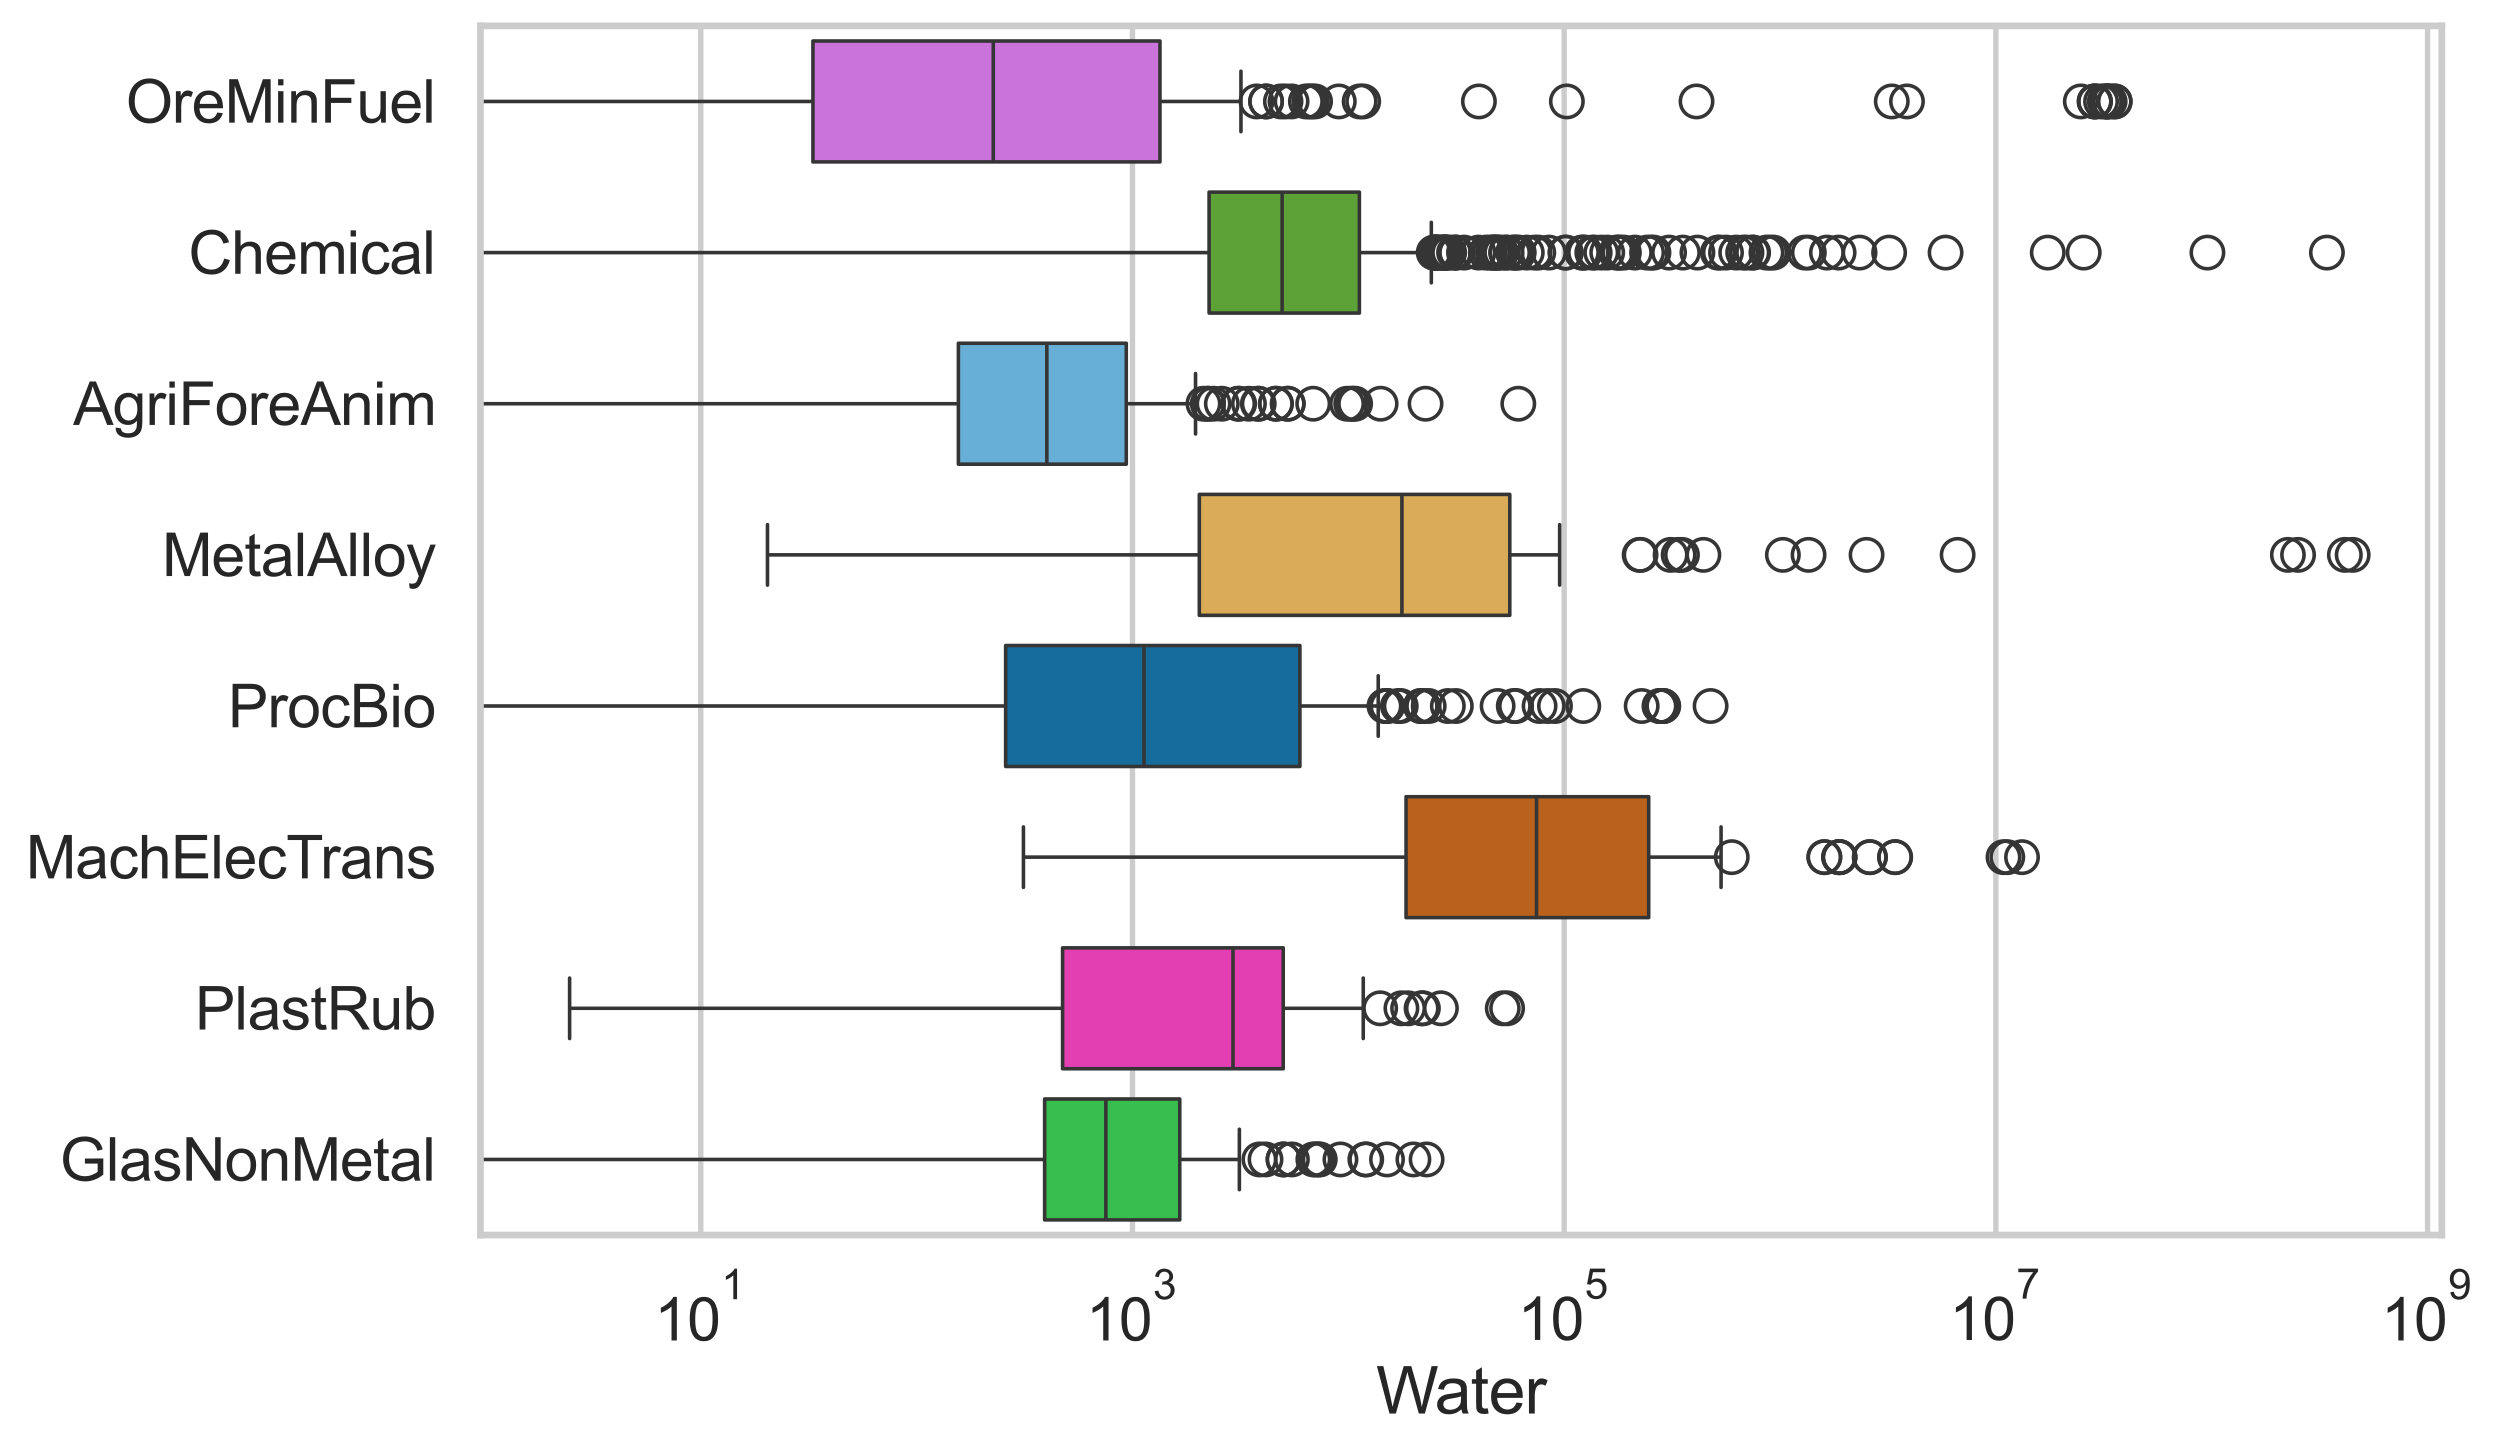 <?xml version="1.0" encoding="utf-8" standalone="no"?>
<!DOCTYPE svg PUBLIC "-//W3C//DTD SVG 1.1//EN"
  "http://www.w3.org/Graphics/SVG/1.1/DTD/svg11.dtd">
<svg xmlns:xlink="http://www.w3.org/1999/xlink" width="695.67pt" height="404.121pt" viewBox="0 0 695.67 404.121" xmlns="http://www.w3.org/2000/svg" version="1.1">
 <defs>
  <style type="text/css">*{stroke-linejoin: round; stroke-linecap: butt}</style>
 </defs>
 <g id="figure_1">
  <g id="patch_1">
   <path d="M 0 404.121 
L 695.67 404.121 
L 695.67 0 
L 0 0 
z
" style="fill: #ffffff"/>
  </g>
  <g id="axes_1">
   <g id="patch_2">
    <path d="M 133.697 343.665 
L 679.479 343.665 
L 679.479 7.2 
L 133.697 7.2 
z
" style="fill: #ffffff"/>
   </g>
   <g id="matplotlib.axis_1">
    <g id="xtick_1">
     <g id="line2d_1">
      <path d="M 195.003 343.665 
L 195.003 7.2 
" clip-path="url(#p79d9df553f)" style="fill: none; stroke: #cccccc; stroke-width: 1.5; stroke-linecap: round"/>
     </g>
     <g id="text_1">
      <!-- $\mathdefault{10^{1}}$ -->
      <g style="fill: #262626" transform="translate(182.051 373.18) scale(0.165 -0.165)">
       <defs>
        <path id="ArialMT-31" d="M 2384 0 
L 1822 0 
L 1822 3584 
Q 1619 3391 1289 3197 
Q 959 3003 697 2906 
L 697 3450 
Q 1169 3672 1522 3987 
Q 1875 4303 2022 4600 
L 2384 4600 
L 2384 0 
z
" transform="scale(0.016)"/>
        <path id="ArialMT-30" d="M 266 2259 
Q 266 3072 433 3567 
Q 600 4063 929 4331 
Q 1259 4600 1759 4600 
Q 2128 4600 2406 4451 
Q 2684 4303 2865 4023 
Q 3047 3744 3150 3342 
Q 3253 2941 3253 2259 
Q 3253 1453 3087 958 
Q 2922 463 2592 192 
Q 2263 -78 1759 -78 
Q 1097 -78 719 397 
Q 266 969 266 2259 
z
M 844 2259 
Q 844 1131 1108 757 
Q 1372 384 1759 384 
Q 2147 384 2411 759 
Q 2675 1134 2675 2259 
Q 2675 3391 2411 3762 
Q 2147 4134 1753 4134 
Q 1366 4134 1134 3806 
Q 844 3388 844 2259 
z
" transform="scale(0.016)"/>
       </defs>
       <use xlink:href="#ArialMT-31" transform="translate(0 0.994)"/>
       <use xlink:href="#ArialMT-30" transform="translate(55.615 0.994)"/>
       <use xlink:href="#ArialMT-31" transform="translate(112.973 70.688) scale(0.7)"/>
      </g>
     </g>
    </g>
    <g id="xtick_2">
     <g id="line2d_2">
      <path d="M 315.132 343.665 
L 315.132 7.2 
" clip-path="url(#p79d9df553f)" style="fill: none; stroke: #cccccc; stroke-width: 1.5; stroke-linecap: round"/>
     </g>
     <g id="text_2">
      <!-- $\mathdefault{10^{3}}$ -->
      <g style="fill: #262626" transform="translate(302.179 373.18) scale(0.165 -0.165)">
       <defs>
        <path id="ArialMT-33" d="M 269 1209 
L 831 1284 
Q 928 806 1161 595 
Q 1394 384 1728 384 
Q 2125 384 2398 659 
Q 2672 934 2672 1341 
Q 2672 1728 2419 1979 
Q 2166 2231 1775 2231 
Q 1616 2231 1378 2169 
L 1441 2663 
Q 1497 2656 1531 2656 
Q 1891 2656 2178 2843 
Q 2466 3031 2466 3422 
Q 2466 3731 2256 3934 
Q 2047 4138 1716 4138 
Q 1388 4138 1169 3931 
Q 950 3725 888 3313 
L 325 3413 
Q 428 3978 793 4289 
Q 1159 4600 1703 4600 
Q 2078 4600 2393 4439 
Q 2709 4278 2876 4000 
Q 3044 3722 3044 3409 
Q 3044 3113 2884 2869 
Q 2725 2625 2413 2481 
Q 2819 2388 3044 2092 
Q 3269 1797 3269 1353 
Q 3269 753 2831 336 
Q 2394 -81 1725 -81 
Q 1122 -81 723 278 
Q 325 638 269 1209 
z
" transform="scale(0.016)"/>
       </defs>
       <use xlink:href="#ArialMT-31" transform="translate(0 0.994)"/>
       <use xlink:href="#ArialMT-30" transform="translate(55.615 0.994)"/>
       <use xlink:href="#ArialMT-33" transform="translate(112.973 70.688) scale(0.7)"/>
      </g>
     </g>
    </g>
    <g id="xtick_3">
     <g id="line2d_3">
      <path d="M 435.26 343.665 
L 435.26 7.2 
" clip-path="url(#p79d9df553f)" style="fill: none; stroke: #cccccc; stroke-width: 1.5; stroke-linecap: round"/>
     </g>
     <g id="text_3">
      <!-- $\mathdefault{10^{5}}$ -->
      <g style="fill: #262626" transform="translate(422.308 373.015) scale(0.165 -0.165)">
       <defs>
        <path id="ArialMT-35" d="M 266 1200 
L 856 1250 
Q 922 819 1161 601 
Q 1400 384 1738 384 
Q 2144 384 2425 690 
Q 2706 997 2706 1503 
Q 2706 1984 2436 2262 
Q 2166 2541 1728 2541 
Q 1456 2541 1237 2417 
Q 1019 2294 894 2097 
L 366 2166 
L 809 4519 
L 3088 4519 
L 3088 3981 
L 1259 3981 
L 1013 2750 
Q 1425 3038 1878 3038 
Q 2478 3038 2890 2622 
Q 3303 2206 3303 1553 
Q 3303 931 2941 478 
Q 2500 -78 1738 -78 
Q 1113 -78 717 272 
Q 322 622 266 1200 
z
" transform="scale(0.016)"/>
       </defs>
       <use xlink:href="#ArialMT-31" transform="translate(0 0.88)"/>
       <use xlink:href="#ArialMT-30" transform="translate(55.615 0.88)"/>
       <use xlink:href="#ArialMT-35" transform="translate(112.973 70.573) scale(0.7)"/>
      </g>
     </g>
    </g>
    <g id="xtick_4">
     <g id="line2d_4">
      <path d="M 555.389 343.665 
L 555.389 7.2 
" clip-path="url(#p79d9df553f)" style="fill: none; stroke: #cccccc; stroke-width: 1.5; stroke-linecap: round"/>
     </g>
     <g id="text_4">
      <!-- $\mathdefault{10^{7}}$ -->
      <g style="fill: #262626" transform="translate(542.436 373.015) scale(0.165 -0.165)">
       <defs>
        <path id="ArialMT-37" d="M 303 3981 
L 303 4522 
L 3269 4522 
L 3269 4084 
Q 2831 3619 2401 2847 
Q 1972 2075 1738 1259 
Q 1569 684 1522 0 
L 944 0 
Q 953 541 1156 1306 
Q 1359 2072 1739 2783 
Q 2119 3494 2547 3981 
L 303 3981 
z
" transform="scale(0.016)"/>
       </defs>
       <use xlink:href="#ArialMT-31" transform="translate(0 0.847)"/>
       <use xlink:href="#ArialMT-30" transform="translate(55.615 0.847)"/>
       <use xlink:href="#ArialMT-37" transform="translate(112.973 70.541) scale(0.7)"/>
      </g>
     </g>
    </g>
    <g id="xtick_5">
     <g id="line2d_5">
      <path d="M 675.517 343.665 
L 675.517 7.2 
" clip-path="url(#p79d9df553f)" style="fill: none; stroke: #cccccc; stroke-width: 1.5; stroke-linecap: round"/>
     </g>
     <g id="text_5">
      <!-- $\mathdefault{10^{9}}$ -->
      <g style="fill: #262626" transform="translate(662.565 373.18) scale(0.165 -0.165)">
       <defs>
        <path id="ArialMT-39" d="M 350 1059 
L 891 1109 
Q 959 728 1153 556 
Q 1347 384 1650 384 
Q 1909 384 2104 503 
Q 2300 622 2425 820 
Q 2550 1019 2634 1356 
Q 2719 1694 2719 2044 
Q 2719 2081 2716 2156 
Q 2547 1888 2255 1720 
Q 1963 1553 1622 1553 
Q 1053 1553 659 1965 
Q 266 2378 266 3053 
Q 266 3750 677 4175 
Q 1088 4600 1706 4600 
Q 2153 4600 2523 4359 
Q 2894 4119 3086 3673 
Q 3278 3228 3278 2384 
Q 3278 1506 3087 986 
Q 2897 466 2520 194 
Q 2144 -78 1638 -78 
Q 1100 -78 759 220 
Q 419 519 350 1059 
z
M 2653 3081 
Q 2653 3566 2395 3850 
Q 2138 4134 1775 4134 
Q 1400 4134 1122 3828 
Q 844 3522 844 3034 
Q 844 2597 1108 2323 
Q 1372 2050 1759 2050 
Q 2150 2050 2401 2323 
Q 2653 2597 2653 3081 
z
" transform="scale(0.016)"/>
       </defs>
       <use xlink:href="#ArialMT-31" transform="translate(0 0.994)"/>
       <use xlink:href="#ArialMT-30" transform="translate(55.615 0.994)"/>
       <use xlink:href="#ArialMT-39" transform="translate(112.973 70.688) scale(0.7)"/>
      </g>
     </g>
    </g>
    <g id="text_6">
     <!-- Water -->
     <g style="fill: #262626" transform="translate(382.923 393.344) scale(0.18 -0.18)">
      <defs>
       <path id="ArialMT-57" d="M 1294 0 
L 78 4581 
L 700 4581 
L 1397 1578 
Q 1509 1106 1591 641 
Q 1766 1375 1797 1488 
L 2669 4581 
L 3400 4581 
L 4056 2263 
Q 4303 1400 4413 641 
Q 4500 1075 4641 1638 
L 5359 4581 
L 5969 4581 
L 4713 0 
L 4128 0 
L 3163 3491 
Q 3041 3928 3019 4028 
Q 2947 3713 2884 3491 
L 1913 0 
L 1294 0 
z
" transform="scale(0.016)"/>
       <path id="ArialMT-61" d="M 2588 409 
Q 2275 144 1986 34 
Q 1697 -75 1366 -75 
Q 819 -75 525 192 
Q 231 459 231 875 
Q 231 1119 342 1320 
Q 453 1522 633 1644 
Q 813 1766 1038 1828 
Q 1203 1872 1538 1913 
Q 2219 1994 2541 2106 
Q 2544 2222 2544 2253 
Q 2544 2597 2384 2738 
Q 2169 2928 1744 2928 
Q 1347 2928 1158 2789 
Q 969 2650 878 2297 
L 328 2372 
Q 403 2725 575 2942 
Q 747 3159 1072 3276 
Q 1397 3394 1825 3394 
Q 2250 3394 2515 3294 
Q 2781 3194 2906 3042 
Q 3031 2891 3081 2659 
Q 3109 2516 3109 2141 
L 3109 1391 
Q 3109 606 3145 398 
Q 3181 191 3288 0 
L 2700 0 
Q 2613 175 2588 409 
z
M 2541 1666 
Q 2234 1541 1622 1453 
Q 1275 1403 1131 1340 
Q 988 1278 909 1158 
Q 831 1038 831 891 
Q 831 666 1001 516 
Q 1172 366 1500 366 
Q 1825 366 2078 508 
Q 2331 650 2450 897 
Q 2541 1088 2541 1459 
L 2541 1666 
z
" transform="scale(0.016)"/>
       <path id="ArialMT-74" d="M 1650 503 
L 1731 6 
Q 1494 -44 1306 -44 
Q 1000 -44 831 53 
Q 663 150 594 308 
Q 525 466 525 972 
L 525 2881 
L 113 2881 
L 113 3319 
L 525 3319 
L 525 4141 
L 1084 4478 
L 1084 3319 
L 1650 3319 
L 1650 2881 
L 1084 2881 
L 1084 941 
Q 1084 700 1114 631 
Q 1144 563 1211 522 
Q 1278 481 1403 481 
Q 1497 481 1650 503 
z
" transform="scale(0.016)"/>
       <path id="ArialMT-65" d="M 2694 1069 
L 3275 997 
Q 3138 488 2766 206 
Q 2394 -75 1816 -75 
Q 1088 -75 661 373 
Q 234 822 234 1631 
Q 234 2469 665 2931 
Q 1097 3394 1784 3394 
Q 2450 3394 2872 2941 
Q 3294 2488 3294 1666 
Q 3294 1616 3291 1516 
L 816 1516 
Q 847 969 1125 678 
Q 1403 388 1819 388 
Q 2128 388 2347 550 
Q 2566 713 2694 1069 
z
M 847 1978 
L 2700 1978 
Q 2663 2397 2488 2606 
Q 2219 2931 1791 2931 
Q 1403 2931 1139 2672 
Q 875 2413 847 1978 
z
" transform="scale(0.016)"/>
       <path id="ArialMT-72" d="M 416 0 
L 416 3319 
L 922 3319 
L 922 2816 
Q 1116 3169 1280 3281 
Q 1444 3394 1641 3394 
Q 1925 3394 2219 3213 
L 2025 2691 
Q 1819 2813 1613 2813 
Q 1428 2813 1281 2702 
Q 1134 2591 1072 2394 
Q 978 2094 978 1738 
L 978 0 
L 416 0 
z
" transform="scale(0.016)"/>
      </defs>
      <use xlink:href="#ArialMT-57"/>
      <use xlink:href="#ArialMT-61" transform="translate(90.635 0)"/>
      <use xlink:href="#ArialMT-74" transform="translate(146.25 0)"/>
      <use xlink:href="#ArialMT-65" transform="translate(174.033 0)"/>
      <use xlink:href="#ArialMT-72" transform="translate(229.648 0)"/>
     </g>
    </g>
   </g>
   <g id="matplotlib.axis_2">
    <g id="ytick_1">
     <g id="text_7">
      <!-- OreMinFuel -->
      <g style="fill: #262626" transform="translate(35.013 34.134) scale(0.165 -0.165)">
       <defs>
        <path id="ArialMT-4f" d="M 309 2231 
Q 309 3372 921 4017 
Q 1534 4663 2503 4663 
Q 3138 4663 3647 4359 
Q 4156 4056 4423 3514 
Q 4691 2972 4691 2284 
Q 4691 1588 4409 1038 
Q 4128 488 3612 205 
Q 3097 -78 2500 -78 
Q 1853 -78 1343 234 
Q 834 547 571 1087 
Q 309 1628 309 2231 
z
M 934 2222 
Q 934 1394 1379 917 
Q 1825 441 2497 441 
Q 3181 441 3623 922 
Q 4066 1403 4066 2288 
Q 4066 2847 3877 3264 
Q 3688 3681 3323 3911 
Q 2959 4141 2506 4141 
Q 1863 4141 1398 3698 
Q 934 3256 934 2222 
z
" transform="scale(0.016)"/>
        <path id="ArialMT-4d" d="M 475 0 
L 475 4581 
L 1388 4581 
L 2472 1338 
Q 2622 884 2691 659 
Q 2769 909 2934 1394 
L 4031 4581 
L 4847 4581 
L 4847 0 
L 4263 0 
L 4263 3834 
L 2931 0 
L 2384 0 
L 1059 3900 
L 1059 0 
L 475 0 
z
" transform="scale(0.016)"/>
        <path id="ArialMT-69" d="M 425 3934 
L 425 4581 
L 988 4581 
L 988 3934 
L 425 3934 
z
M 425 0 
L 425 3319 
L 988 3319 
L 988 0 
L 425 0 
z
" transform="scale(0.016)"/>
        <path id="ArialMT-6e" d="M 422 0 
L 422 3319 
L 928 3319 
L 928 2847 
Q 1294 3394 1984 3394 
Q 2284 3394 2536 3286 
Q 2788 3178 2913 3003 
Q 3038 2828 3088 2588 
Q 3119 2431 3119 2041 
L 3119 0 
L 2556 0 
L 2556 2019 
Q 2556 2363 2490 2533 
Q 2425 2703 2258 2804 
Q 2091 2906 1866 2906 
Q 1506 2906 1245 2678 
Q 984 2450 984 1813 
L 984 0 
L 422 0 
z
" transform="scale(0.016)"/>
        <path id="ArialMT-46" d="M 525 0 
L 525 4581 
L 3616 4581 
L 3616 4041 
L 1131 4041 
L 1131 2622 
L 3281 2622 
L 3281 2081 
L 1131 2081 
L 1131 0 
L 525 0 
z
" transform="scale(0.016)"/>
        <path id="ArialMT-75" d="M 2597 0 
L 2597 488 
Q 2209 -75 1544 -75 
Q 1250 -75 995 37 
Q 741 150 617 320 
Q 494 491 444 738 
Q 409 903 409 1263 
L 409 3319 
L 972 3319 
L 972 1478 
Q 972 1038 1006 884 
Q 1059 663 1231 536 
Q 1403 409 1656 409 
Q 1909 409 2131 539 
Q 2353 669 2445 892 
Q 2538 1116 2538 1541 
L 2538 3319 
L 3100 3319 
L 3100 0 
L 2597 0 
z
" transform="scale(0.016)"/>
        <path id="ArialMT-6c" d="M 409 0 
L 409 4581 
L 972 4581 
L 972 0 
L 409 0 
z
" transform="scale(0.016)"/>
       </defs>
       <use xlink:href="#ArialMT-4f"/>
       <use xlink:href="#ArialMT-72" transform="translate(77.783 0)"/>
       <use xlink:href="#ArialMT-65" transform="translate(111.084 0)"/>
       <use xlink:href="#ArialMT-4d" transform="translate(166.699 0)"/>
       <use xlink:href="#ArialMT-69" transform="translate(250 0)"/>
       <use xlink:href="#ArialMT-6e" transform="translate(272.217 0)"/>
       <use xlink:href="#ArialMT-46" transform="translate(327.832 0)"/>
       <use xlink:href="#ArialMT-75" transform="translate(388.916 0)"/>
       <use xlink:href="#ArialMT-65" transform="translate(444.531 0)"/>
       <use xlink:href="#ArialMT-6c" transform="translate(500.146 0)"/>
      </g>
     </g>
    </g>
    <g id="ytick_2">
     <g id="text_8">
      <!-- Chemical -->
      <g style="fill: #262626" transform="translate(52.428 76.192) scale(0.165 -0.165)">
       <defs>
        <path id="ArialMT-43" d="M 3763 1606 
L 4369 1453 
Q 4178 706 3683 314 
Q 3188 -78 2472 -78 
Q 1731 -78 1267 223 
Q 803 525 561 1097 
Q 319 1669 319 2325 
Q 319 3041 592 3573 
Q 866 4106 1370 4382 
Q 1875 4659 2481 4659 
Q 3169 4659 3637 4309 
Q 4106 3959 4291 3325 
L 3694 3184 
Q 3534 3684 3231 3912 
Q 2928 4141 2469 4141 
Q 1941 4141 1586 3887 
Q 1231 3634 1087 3207 
Q 944 2781 944 2328 
Q 944 1744 1114 1308 
Q 1284 872 1643 656 
Q 2003 441 2422 441 
Q 2931 441 3284 734 
Q 3638 1028 3763 1606 
z
" transform="scale(0.016)"/>
        <path id="ArialMT-68" d="M 422 0 
L 422 4581 
L 984 4581 
L 984 2938 
Q 1378 3394 1978 3394 
Q 2347 3394 2619 3248 
Q 2891 3103 3008 2847 
Q 3125 2591 3125 2103 
L 3125 0 
L 2563 0 
L 2563 2103 
Q 2563 2525 2380 2717 
Q 2197 2909 1863 2909 
Q 1613 2909 1392 2779 
Q 1172 2650 1078 2428 
Q 984 2206 984 1816 
L 984 0 
L 422 0 
z
" transform="scale(0.016)"/>
        <path id="ArialMT-6d" d="M 422 0 
L 422 3319 
L 925 3319 
L 925 2853 
Q 1081 3097 1340 3245 
Q 1600 3394 1931 3394 
Q 2300 3394 2536 3241 
Q 2772 3088 2869 2813 
Q 3263 3394 3894 3394 
Q 4388 3394 4653 3120 
Q 4919 2847 4919 2278 
L 4919 0 
L 4359 0 
L 4359 2091 
Q 4359 2428 4304 2576 
Q 4250 2725 4106 2815 
Q 3963 2906 3769 2906 
Q 3419 2906 3187 2673 
Q 2956 2441 2956 1928 
L 2956 0 
L 2394 0 
L 2394 2156 
Q 2394 2531 2256 2718 
Q 2119 2906 1806 2906 
Q 1569 2906 1367 2781 
Q 1166 2656 1075 2415 
Q 984 2175 984 1722 
L 984 0 
L 422 0 
z
" transform="scale(0.016)"/>
        <path id="ArialMT-63" d="M 2588 1216 
L 3141 1144 
Q 3050 572 2676 248 
Q 2303 -75 1759 -75 
Q 1078 -75 664 370 
Q 250 816 250 1647 
Q 250 2184 428 2587 
Q 606 2991 970 3192 
Q 1334 3394 1763 3394 
Q 2303 3394 2647 3120 
Q 2991 2847 3088 2344 
L 2541 2259 
Q 2463 2594 2264 2762 
Q 2066 2931 1784 2931 
Q 1359 2931 1093 2626 
Q 828 2322 828 1663 
Q 828 994 1084 691 
Q 1341 388 1753 388 
Q 2084 388 2306 591 
Q 2528 794 2588 1216 
z
" transform="scale(0.016)"/>
       </defs>
       <use xlink:href="#ArialMT-43"/>
       <use xlink:href="#ArialMT-68" transform="translate(72.217 0)"/>
       <use xlink:href="#ArialMT-65" transform="translate(127.832 0)"/>
       <use xlink:href="#ArialMT-6d" transform="translate(183.447 0)"/>
       <use xlink:href="#ArialMT-69" transform="translate(266.748 0)"/>
       <use xlink:href="#ArialMT-63" transform="translate(288.965 0)"/>
       <use xlink:href="#ArialMT-61" transform="translate(338.965 0)"/>
       <use xlink:href="#ArialMT-6c" transform="translate(394.58 0)"/>
      </g>
     </g>
    </g>
    <g id="ytick_3">
     <g id="text_9">
      <!-- AgriForeAnim -->
      <g style="fill: #262626" transform="translate(20.341 118.25) scale(0.165 -0.165)">
       <defs>
        <path id="ArialMT-41" d="M -9 0 
L 1750 4581 
L 2403 4581 
L 4278 0 
L 3588 0 
L 3053 1388 
L 1138 1388 
L 634 0 
L -9 0 
z
M 1313 1881 
L 2866 1881 
L 2388 3150 
Q 2169 3728 2063 4100 
Q 1975 3659 1816 3225 
L 1313 1881 
z
" transform="scale(0.016)"/>
        <path id="ArialMT-67" d="M 319 -275 
L 866 -356 
Q 900 -609 1056 -725 
Q 1266 -881 1628 -881 
Q 2019 -881 2231 -725 
Q 2444 -569 2519 -288 
Q 2563 -116 2559 434 
Q 2191 0 1641 0 
Q 956 0 581 494 
Q 206 988 206 1678 
Q 206 2153 378 2554 
Q 550 2956 876 3175 
Q 1203 3394 1644 3394 
Q 2231 3394 2613 2919 
L 2613 3319 
L 3131 3319 
L 3131 450 
Q 3131 -325 2973 -648 
Q 2816 -972 2473 -1159 
Q 2131 -1347 1631 -1347 
Q 1038 -1347 672 -1080 
Q 306 -813 319 -275 
z
M 784 1719 
Q 784 1066 1043 766 
Q 1303 466 1694 466 
Q 2081 466 2343 764 
Q 2606 1063 2606 1700 
Q 2606 2309 2336 2618 
Q 2066 2928 1684 2928 
Q 1309 2928 1046 2623 
Q 784 2319 784 1719 
z
" transform="scale(0.016)"/>
        <path id="ArialMT-6f" d="M 213 1659 
Q 213 2581 725 3025 
Q 1153 3394 1769 3394 
Q 2453 3394 2887 2945 
Q 3322 2497 3322 1706 
Q 3322 1066 3130 698 
Q 2938 331 2570 128 
Q 2203 -75 1769 -75 
Q 1072 -75 642 372 
Q 213 819 213 1659 
z
M 791 1659 
Q 791 1022 1069 705 
Q 1347 388 1769 388 
Q 2188 388 2466 706 
Q 2744 1025 2744 1678 
Q 2744 2294 2464 2611 
Q 2184 2928 1769 2928 
Q 1347 2928 1069 2612 
Q 791 2297 791 1659 
z
" transform="scale(0.016)"/>
       </defs>
       <use xlink:href="#ArialMT-41"/>
       <use xlink:href="#ArialMT-67" transform="translate(66.699 0)"/>
       <use xlink:href="#ArialMT-72" transform="translate(122.314 0)"/>
       <use xlink:href="#ArialMT-69" transform="translate(155.615 0)"/>
       <use xlink:href="#ArialMT-46" transform="translate(177.832 0)"/>
       <use xlink:href="#ArialMT-6f" transform="translate(238.916 0)"/>
       <use xlink:href="#ArialMT-72" transform="translate(294.531 0)"/>
       <use xlink:href="#ArialMT-65" transform="translate(327.832 0)"/>
       <use xlink:href="#ArialMT-41" transform="translate(383.447 0)"/>
       <use xlink:href="#ArialMT-6e" transform="translate(450.146 0)"/>
       <use xlink:href="#ArialMT-69" transform="translate(505.762 0)"/>
       <use xlink:href="#ArialMT-6d" transform="translate(527.979 0)"/>
      </g>
     </g>
    </g>
    <g id="ytick_4">
     <g id="text_10">
      <!-- MetalAlloy -->
      <g style="fill: #262626" transform="translate(45.088 160.308) scale(0.165 -0.165)">
       <defs>
        <path id="ArialMT-79" d="M 397 -1278 
L 334 -750 
Q 519 -800 656 -800 
Q 844 -800 956 -737 
Q 1069 -675 1141 -563 
Q 1194 -478 1313 -144 
Q 1328 -97 1363 -6 
L 103 3319 
L 709 3319 
L 1400 1397 
Q 1534 1031 1641 628 
Q 1738 1016 1872 1384 
L 2581 3319 
L 3144 3319 
L 1881 -56 
Q 1678 -603 1566 -809 
Q 1416 -1088 1222 -1217 
Q 1028 -1347 759 -1347 
Q 597 -1347 397 -1278 
z
" transform="scale(0.016)"/>
       </defs>
       <use xlink:href="#ArialMT-4d"/>
       <use xlink:href="#ArialMT-65" transform="translate(83.301 0)"/>
       <use xlink:href="#ArialMT-74" transform="translate(138.916 0)"/>
       <use xlink:href="#ArialMT-61" transform="translate(166.699 0)"/>
       <use xlink:href="#ArialMT-6c" transform="translate(222.314 0)"/>
       <use xlink:href="#ArialMT-41" transform="translate(244.531 0)"/>
       <use xlink:href="#ArialMT-6c" transform="translate(311.23 0)"/>
       <use xlink:href="#ArialMT-6c" transform="translate(333.447 0)"/>
       <use xlink:href="#ArialMT-6f" transform="translate(355.664 0)"/>
       <use xlink:href="#ArialMT-79" transform="translate(411.279 0)"/>
      </g>
     </g>
    </g>
    <g id="ytick_5">
     <g id="text_11">
      <!-- ProcBio -->
      <g style="fill: #262626" transform="translate(63.424 202.366) scale(0.165 -0.165)">
       <defs>
        <path id="ArialMT-50" d="M 494 0 
L 494 4581 
L 2222 4581 
Q 2678 4581 2919 4538 
Q 3256 4481 3484 4323 
Q 3713 4166 3852 3881 
Q 3991 3597 3991 3256 
Q 3991 2672 3619 2267 
Q 3247 1863 2275 1863 
L 1100 1863 
L 1100 0 
L 494 0 
z
M 1100 2403 
L 2284 2403 
Q 2872 2403 3119 2622 
Q 3366 2841 3366 3238 
Q 3366 3525 3220 3729 
Q 3075 3934 2838 4000 
Q 2684 4041 2272 4041 
L 1100 4041 
L 1100 2403 
z
" transform="scale(0.016)"/>
        <path id="ArialMT-42" d="M 469 0 
L 469 4581 
L 2188 4581 
Q 2713 4581 3030 4442 
Q 3347 4303 3526 4014 
Q 3706 3725 3706 3409 
Q 3706 3116 3547 2856 
Q 3388 2597 3066 2438 
Q 3481 2316 3704 2022 
Q 3928 1728 3928 1328 
Q 3928 1006 3792 729 
Q 3656 453 3456 303 
Q 3256 153 2954 76 
Q 2653 0 2216 0 
L 469 0 
z
M 1075 2656 
L 2066 2656 
Q 2469 2656 2644 2709 
Q 2875 2778 2992 2937 
Q 3109 3097 3109 3338 
Q 3109 3566 3000 3739 
Q 2891 3913 2687 3977 
Q 2484 4041 1991 4041 
L 1075 4041 
L 1075 2656 
z
M 1075 541 
L 2216 541 
Q 2509 541 2628 563 
Q 2838 600 2978 687 
Q 3119 775 3209 942 
Q 3300 1109 3300 1328 
Q 3300 1584 3169 1773 
Q 3038 1963 2805 2039 
Q 2572 2116 2134 2116 
L 1075 2116 
L 1075 541 
z
" transform="scale(0.016)"/>
       </defs>
       <use xlink:href="#ArialMT-50"/>
       <use xlink:href="#ArialMT-72" transform="translate(66.699 0)"/>
       <use xlink:href="#ArialMT-6f" transform="translate(100 0)"/>
       <use xlink:href="#ArialMT-63" transform="translate(155.615 0)"/>
       <use xlink:href="#ArialMT-42" transform="translate(205.615 0)"/>
       <use xlink:href="#ArialMT-69" transform="translate(272.314 0)"/>
       <use xlink:href="#ArialMT-6f" transform="translate(294.531 0)"/>
      </g>
     </g>
    </g>
    <g id="ytick_6">
     <g id="text_12">
      <!-- MachElecTrans -->
      <g style="fill: #262626" transform="translate(7.2 244.425) scale(0.165 -0.165)">
       <defs>
        <path id="ArialMT-45" d="M 506 0 
L 506 4581 
L 3819 4581 
L 3819 4041 
L 1113 4041 
L 1113 2638 
L 3647 2638 
L 3647 2100 
L 1113 2100 
L 1113 541 
L 3925 541 
L 3925 0 
L 506 0 
z
" transform="scale(0.016)"/>
        <path id="ArialMT-54" d="M 1659 0 
L 1659 4041 
L 150 4041 
L 150 4581 
L 3781 4581 
L 3781 4041 
L 2266 4041 
L 2266 0 
L 1659 0 
z
" transform="scale(0.016)"/>
        <path id="ArialMT-73" d="M 197 991 
L 753 1078 
Q 800 744 1014 566 
Q 1228 388 1613 388 
Q 2000 388 2187 545 
Q 2375 703 2375 916 
Q 2375 1106 2209 1216 
Q 2094 1291 1634 1406 
Q 1016 1563 777 1677 
Q 538 1791 414 1992 
Q 291 2194 291 2438 
Q 291 2659 392 2848 
Q 494 3038 669 3163 
Q 800 3259 1026 3326 
Q 1253 3394 1513 3394 
Q 1903 3394 2198 3281 
Q 2494 3169 2634 2976 
Q 2775 2784 2828 2463 
L 2278 2388 
Q 2241 2644 2061 2787 
Q 1881 2931 1553 2931 
Q 1166 2931 1000 2803 
Q 834 2675 834 2503 
Q 834 2394 903 2306 
Q 972 2216 1119 2156 
Q 1203 2125 1616 2013 
Q 2213 1853 2448 1751 
Q 2684 1650 2818 1456 
Q 2953 1263 2953 975 
Q 2953 694 2789 445 
Q 2625 197 2315 61 
Q 2006 -75 1616 -75 
Q 969 -75 630 194 
Q 291 463 197 991 
z
" transform="scale(0.016)"/>
       </defs>
       <use xlink:href="#ArialMT-4d"/>
       <use xlink:href="#ArialMT-61" transform="translate(83.301 0)"/>
       <use xlink:href="#ArialMT-63" transform="translate(138.916 0)"/>
       <use xlink:href="#ArialMT-68" transform="translate(188.916 0)"/>
       <use xlink:href="#ArialMT-45" transform="translate(244.531 0)"/>
       <use xlink:href="#ArialMT-6c" transform="translate(311.23 0)"/>
       <use xlink:href="#ArialMT-65" transform="translate(333.447 0)"/>
       <use xlink:href="#ArialMT-63" transform="translate(389.062 0)"/>
       <use xlink:href="#ArialMT-54" transform="translate(439.062 0)"/>
       <use xlink:href="#ArialMT-72" transform="translate(496.396 0)"/>
       <use xlink:href="#ArialMT-61" transform="translate(529.697 0)"/>
       <use xlink:href="#ArialMT-6e" transform="translate(585.312 0)"/>
       <use xlink:href="#ArialMT-73" transform="translate(640.928 0)"/>
      </g>
     </g>
    </g>
    <g id="ytick_7">
     <g id="text_13">
      <!-- PlastRub -->
      <g style="fill: #262626" transform="translate(54.248 286.483) scale(0.165 -0.165)">
       <defs>
        <path id="ArialMT-52" d="M 503 0 
L 503 4581 
L 2534 4581 
Q 3147 4581 3465 4457 
Q 3784 4334 3975 4021 
Q 4166 3709 4166 3331 
Q 4166 2844 3850 2509 
Q 3534 2175 2875 2084 
Q 3116 1969 3241 1856 
Q 3506 1613 3744 1247 
L 4541 0 
L 3778 0 
L 3172 953 
Q 2906 1366 2734 1584 
Q 2563 1803 2427 1890 
Q 2291 1978 2150 2013 
Q 2047 2034 1813 2034 
L 1109 2034 
L 1109 0 
L 503 0 
z
M 1109 2559 
L 2413 2559 
Q 2828 2559 3062 2645 
Q 3297 2731 3419 2920 
Q 3541 3109 3541 3331 
Q 3541 3656 3305 3865 
Q 3069 4075 2559 4075 
L 1109 4075 
L 1109 2559 
z
" transform="scale(0.016)"/>
        <path id="ArialMT-62" d="M 941 0 
L 419 0 
L 419 4581 
L 981 4581 
L 981 2947 
Q 1338 3394 1891 3394 
Q 2197 3394 2470 3270 
Q 2744 3147 2920 2923 
Q 3097 2700 3197 2384 
Q 3297 2069 3297 1709 
Q 3297 856 2875 390 
Q 2453 -75 1863 -75 
Q 1275 -75 941 416 
L 941 0 
z
M 934 1684 
Q 934 1088 1097 822 
Q 1363 388 1816 388 
Q 2184 388 2453 708 
Q 2722 1028 2722 1663 
Q 2722 2313 2464 2622 
Q 2206 2931 1841 2931 
Q 1472 2931 1203 2611 
Q 934 2291 934 1684 
z
" transform="scale(0.016)"/>
       </defs>
       <use xlink:href="#ArialMT-50"/>
       <use xlink:href="#ArialMT-6c" transform="translate(66.699 0)"/>
       <use xlink:href="#ArialMT-61" transform="translate(88.916 0)"/>
       <use xlink:href="#ArialMT-73" transform="translate(144.531 0)"/>
       <use xlink:href="#ArialMT-74" transform="translate(194.531 0)"/>
       <use xlink:href="#ArialMT-52" transform="translate(222.314 0)"/>
       <use xlink:href="#ArialMT-75" transform="translate(294.531 0)"/>
       <use xlink:href="#ArialMT-62" transform="translate(350.146 0)"/>
      </g>
     </g>
    </g>
    <g id="ytick_8">
     <g id="text_14">
      <!-- GlasNonMetal -->
      <g style="fill: #262626" transform="translate(16.659 328.541) scale(0.165 -0.165)">
       <defs>
        <path id="ArialMT-47" d="M 2638 1797 
L 2638 2334 
L 4578 2338 
L 4578 638 
Q 4131 281 3656 101 
Q 3181 -78 2681 -78 
Q 2006 -78 1454 211 
Q 903 500 622 1047 
Q 341 1594 341 2269 
Q 341 2938 620 3517 
Q 900 4097 1425 4378 
Q 1950 4659 2634 4659 
Q 3131 4659 3532 4498 
Q 3934 4338 4162 4050 
Q 4391 3763 4509 3300 
L 3963 3150 
Q 3859 3500 3706 3700 
Q 3553 3900 3268 4020 
Q 2984 4141 2638 4141 
Q 2222 4141 1919 4014 
Q 1616 3888 1430 3681 
Q 1244 3475 1141 3228 
Q 966 2803 966 2306 
Q 966 1694 1177 1281 
Q 1388 869 1791 669 
Q 2194 469 2647 469 
Q 3041 469 3416 620 
Q 3791 772 3984 944 
L 3984 1797 
L 2638 1797 
z
" transform="scale(0.016)"/>
        <path id="ArialMT-4e" d="M 488 0 
L 488 4581 
L 1109 4581 
L 3516 984 
L 3516 4581 
L 4097 4581 
L 4097 0 
L 3475 0 
L 1069 3600 
L 1069 0 
L 488 0 
z
" transform="scale(0.016)"/>
       </defs>
       <use xlink:href="#ArialMT-47"/>
       <use xlink:href="#ArialMT-6c" transform="translate(77.783 0)"/>
       <use xlink:href="#ArialMT-61" transform="translate(100 0)"/>
       <use xlink:href="#ArialMT-73" transform="translate(155.615 0)"/>
       <use xlink:href="#ArialMT-4e" transform="translate(205.615 0)"/>
       <use xlink:href="#ArialMT-6f" transform="translate(277.832 0)"/>
       <use xlink:href="#ArialMT-6e" transform="translate(333.447 0)"/>
       <use xlink:href="#ArialMT-4d" transform="translate(389.062 0)"/>
       <use xlink:href="#ArialMT-65" transform="translate(472.363 0)"/>
       <use xlink:href="#ArialMT-74" transform="translate(527.979 0)"/>
       <use xlink:href="#ArialMT-61" transform="translate(555.762 0)"/>
       <use xlink:href="#ArialMT-6c" transform="translate(611.377 0)"/>
      </g>
     </g>
    </g>
   </g>
   <g id="patch_3">
    <path d="M 226.217 11.406 
L 226.217 45.052 
L 322.78 45.052 
L 322.78 11.406 
L 226.217 11.406 
z
" clip-path="url(#p79d9df553f)" style="fill: #ca74db; stroke: #353535; stroke-linejoin: miter"/>
   </g>
   <g id="line2d_6">
    <path d="M 226.217 28.229 
L -1 28.229 
" clip-path="url(#p79d9df553f)" style="fill: none; stroke: #353535"/>
   </g>
   <g id="line2d_7">
    <path d="M 322.78 28.229 
L 345.319 28.229 
" clip-path="url(#p79d9df553f)" style="fill: none; stroke: #353535"/>
   </g>
   <g id="line2d_8">
    <path clip-path="url(#p79d9df553f)" style="fill: none; stroke: #353535; stroke-linecap: round"/>
   </g>
   <g id="line2d_9">
    <path d="M 345.319 19.817 
L 345.319 36.641 
" clip-path="url(#p79d9df553f)" style="fill: none; stroke: #353535; stroke-linecap: round"/>
   </g>
   <g id="line2d_10">
    <defs>
     <path id="ma251aef2c3" d="M 0 4.5 
C 1.193 4.5 2.338 4.026 3.182 3.182 
C 4.026 2.338 4.5 1.193 4.5 0 
C 4.5 -1.193 4.026 -2.338 3.182 -3.182 
C 2.338 -4.026 1.193 -4.5 0 -4.5 
C -1.193 -4.5 -2.338 -4.026 -3.182 -3.182 
C -4.026 -2.338 -4.5 -1.193 -4.5 0 
C -4.5 1.193 -4.026 2.338 -3.182 3.182 
C -2.338 4.026 -1.193 4.5 0 4.5 
z
" style="stroke: #353535"/>
    </defs>
    <g clip-path="url(#p79d9df553f)">
     <use xlink:href="#ma251aef2c3" x="357.709" y="28.229" style="fill-opacity: 0; stroke: #353535"/>
     <use xlink:href="#ma251aef2c3" x="582.865" y="28.229" style="fill-opacity: 0; stroke: #353535"/>
     <use xlink:href="#ma251aef2c3" x="584.657" y="28.229" style="fill-opacity: 0; stroke: #353535"/>
     <use xlink:href="#ma251aef2c3" x="586.298" y="28.229" style="fill-opacity: 0; stroke: #353535"/>
     <use xlink:href="#ma251aef2c3" x="379.333" y="28.229" style="fill-opacity: 0; stroke: #353535"/>
     <use xlink:href="#ma251aef2c3" x="378.345" y="28.229" style="fill-opacity: 0; stroke: #353535"/>
     <use xlink:href="#ma251aef2c3" x="579.025" y="28.229" style="fill-opacity: 0; stroke: #353535"/>
     <use xlink:href="#ma251aef2c3" x="586.298" y="28.229" style="fill-opacity: 0; stroke: #353535"/>
     <use xlink:href="#ma251aef2c3" x="411.533" y="28.229" style="fill-opacity: 0; stroke: #353535"/>
     <use xlink:href="#ma251aef2c3" x="349.658" y="28.229" style="fill-opacity: 0; stroke: #353535"/>
     <use xlink:href="#ma251aef2c3" x="472.087" y="28.229" style="fill-opacity: 0; stroke: #353535"/>
     <use xlink:href="#ma251aef2c3" x="352.31" y="28.229" style="fill-opacity: 0; stroke: #353535"/>
     <use xlink:href="#ma251aef2c3" x="585.7" y="28.229" style="fill-opacity: 0; stroke: #353535"/>
     <use xlink:href="#ma251aef2c3" x="588.447" y="28.229" style="fill-opacity: 0; stroke: #353535"/>
     <use xlink:href="#ma251aef2c3" x="588.447" y="28.229" style="fill-opacity: 0; stroke: #353535"/>
     <use xlink:href="#ma251aef2c3" x="372.545" y="28.229" style="fill-opacity: 0; stroke: #353535"/>
     <use xlink:href="#ma251aef2c3" x="436.011" y="28.229" style="fill-opacity: 0; stroke: #353535"/>
     <use xlink:href="#ma251aef2c3" x="586.473" y="28.229" style="fill-opacity: 0; stroke: #353535"/>
     <use xlink:href="#ma251aef2c3" x="364.371" y="28.229" style="fill-opacity: 0; stroke: #353535"/>
     <use xlink:href="#ma251aef2c3" x="530.649" y="28.229" style="fill-opacity: 0; stroke: #353535"/>
     <use xlink:href="#ma251aef2c3" x="352.31" y="28.229" style="fill-opacity: 0; stroke: #353535"/>
     <use xlink:href="#ma251aef2c3" x="582.989" y="28.229" style="fill-opacity: 0; stroke: #353535"/>
     <use xlink:href="#ma251aef2c3" x="365.033" y="28.229" style="fill-opacity: 0; stroke: #353535"/>
     <use xlink:href="#ma251aef2c3" x="356.432" y="28.229" style="fill-opacity: 0; stroke: #353535"/>
     <use xlink:href="#ma251aef2c3" x="526.419" y="28.229" style="fill-opacity: 0; stroke: #353535"/>
     <use xlink:href="#ma251aef2c3" x="587.049" y="28.229" style="fill-opacity: 0; stroke: #353535"/>
     <use xlink:href="#ma251aef2c3" x="582.889" y="28.229" style="fill-opacity: 0; stroke: #353535"/>
     <use xlink:href="#ma251aef2c3" x="363.388" y="28.229" style="fill-opacity: 0; stroke: #353535"/>
     <use xlink:href="#ma251aef2c3" x="365.938" y="28.229" style="fill-opacity: 0; stroke: #353535"/>
     <use xlink:href="#ma251aef2c3" x="359.401" y="28.229" style="fill-opacity: 0; stroke: #353535"/>
    </g>
   </g>
   <g id="patch_4">
    <path d="M 336.452 53.464 
L 336.452 87.11 
L 378.27 87.11 
L 378.27 53.464 
L 336.452 53.464 
z
" clip-path="url(#p79d9df553f)" style="fill: #5ca236; stroke: #353535; stroke-linejoin: miter"/>
   </g>
   <g id="line2d_11">
    <path d="M 336.452 70.287 
L -1 70.287 
" clip-path="url(#p79d9df553f)" style="fill: none; stroke: #353535"/>
   </g>
   <g id="line2d_12">
    <path d="M 378.27 70.287 
L 398.293 70.287 
" clip-path="url(#p79d9df553f)" style="fill: none; stroke: #353535"/>
   </g>
   <g id="line2d_13">
    <path clip-path="url(#p79d9df553f)" style="fill: none; stroke: #353535; stroke-linecap: round"/>
   </g>
   <g id="line2d_14">
    <path d="M 398.293 61.875 
L 398.293 78.699 
" clip-path="url(#p79d9df553f)" style="fill: none; stroke: #353535; stroke-linecap: round"/>
   </g>
   <g id="line2d_15">
    <g clip-path="url(#p79d9df553f)">
     <use xlink:href="#ma251aef2c3" x="421.026" y="70.287" style="fill-opacity: 0; stroke: #353535"/>
     <use xlink:href="#ma251aef2c3" x="579.83" y="70.287" style="fill-opacity: 0; stroke: #353535"/>
     <use xlink:href="#ma251aef2c3" x="421.98" y="70.287" style="fill-opacity: 0; stroke: #353535"/>
     <use xlink:href="#ma251aef2c3" x="493.497" y="70.287" style="fill-opacity: 0; stroke: #353535"/>
     <use xlink:href="#ma251aef2c3" x="502.224" y="70.287" style="fill-opacity: 0; stroke: #353535"/>
     <use xlink:href="#ma251aef2c3" x="417.765" y="70.287" style="fill-opacity: 0; stroke: #353535"/>
     <use xlink:href="#ma251aef2c3" x="541.395" y="70.287" style="fill-opacity: 0; stroke: #353535"/>
     <use xlink:href="#ma251aef2c3" x="399.172" y="70.287" style="fill-opacity: 0; stroke: #353535"/>
     <use xlink:href="#ma251aef2c3" x="399.459" y="70.287" style="fill-opacity: 0; stroke: #353535"/>
     <use xlink:href="#ma251aef2c3" x="407.38" y="70.287" style="fill-opacity: 0; stroke: #353535"/>
     <use xlink:href="#ma251aef2c3" x="428.056" y="70.287" style="fill-opacity: 0; stroke: #353535"/>
     <use xlink:href="#ma251aef2c3" x="402.834" y="70.287" style="fill-opacity: 0; stroke: #353535"/>
     <use xlink:href="#ma251aef2c3" x="404.615" y="70.287" style="fill-opacity: 0; stroke: #353535"/>
     <use xlink:href="#ma251aef2c3" x="464.447" y="70.287" style="fill-opacity: 0; stroke: #353535"/>
     <use xlink:href="#ma251aef2c3" x="460.111" y="70.287" style="fill-opacity: 0; stroke: #353535"/>
     <use xlink:href="#ma251aef2c3" x="447.235" y="70.287" style="fill-opacity: 0; stroke: #353535"/>
     <use xlink:href="#ma251aef2c3" x="401.988" y="70.287" style="fill-opacity: 0; stroke: #353535"/>
     <use xlink:href="#ma251aef2c3" x="487.629" y="70.287" style="fill-opacity: 0; stroke: #353535"/>
     <use xlink:href="#ma251aef2c3" x="508.371" y="70.287" style="fill-opacity: 0; stroke: #353535"/>
     <use xlink:href="#ma251aef2c3" x="426.988" y="70.287" style="fill-opacity: 0; stroke: #353535"/>
     <use xlink:href="#ma251aef2c3" x="419.089" y="70.287" style="fill-opacity: 0; stroke: #353535"/>
     <use xlink:href="#ma251aef2c3" x="440.454" y="70.287" style="fill-opacity: 0; stroke: #353535"/>
     <use xlink:href="#ma251aef2c3" x="468.29" y="70.287" style="fill-opacity: 0; stroke: #353535"/>
     <use xlink:href="#ma251aef2c3" x="431.031" y="70.287" style="fill-opacity: 0; stroke: #353535"/>
     <use xlink:href="#ma251aef2c3" x="480.289" y="70.287" style="fill-opacity: 0; stroke: #353535"/>
     <use xlink:href="#ma251aef2c3" x="402.135" y="70.287" style="fill-opacity: 0; stroke: #353535"/>
     <use xlink:href="#ma251aef2c3" x="417.019" y="70.287" style="fill-opacity: 0; stroke: #353535"/>
     <use xlink:href="#ma251aef2c3" x="414.501" y="70.287" style="fill-opacity: 0; stroke: #353535"/>
     <use xlink:href="#ma251aef2c3" x="614.259" y="70.287" style="fill-opacity: 0; stroke: #353535"/>
     <use xlink:href="#ma251aef2c3" x="401.775" y="70.287" style="fill-opacity: 0; stroke: #353535"/>
     <use xlink:href="#ma251aef2c3" x="441.07" y="70.287" style="fill-opacity: 0; stroke: #353535"/>
     <use xlink:href="#ma251aef2c3" x="487.843" y="70.287" style="fill-opacity: 0; stroke: #353535"/>
     <use xlink:href="#ma251aef2c3" x="400.83" y="70.287" style="fill-opacity: 0; stroke: #353535"/>
     <use xlink:href="#ma251aef2c3" x="459.465" y="70.287" style="fill-opacity: 0; stroke: #353535"/>
     <use xlink:href="#ma251aef2c3" x="458.333" y="70.287" style="fill-opacity: 0; stroke: #353535"/>
     <use xlink:href="#ma251aef2c3" x="449.717" y="70.287" style="fill-opacity: 0; stroke: #353535"/>
     <use xlink:href="#ma251aef2c3" x="398.953" y="70.287" style="fill-opacity: 0; stroke: #353535"/>
     <use xlink:href="#ma251aef2c3" x="421.325" y="70.287" style="fill-opacity: 0; stroke: #353535"/>
     <use xlink:href="#ma251aef2c3" x="443.748" y="70.287" style="fill-opacity: 0; stroke: #353535"/>
     <use xlink:href="#ma251aef2c3" x="478.032" y="70.287" style="fill-opacity: 0; stroke: #353535"/>
     <use xlink:href="#ma251aef2c3" x="399.43" y="70.287" style="fill-opacity: 0; stroke: #353535"/>
     <use xlink:href="#ma251aef2c3" x="492.556" y="70.287" style="fill-opacity: 0; stroke: #353535"/>
     <use xlink:href="#ma251aef2c3" x="440.193" y="70.287" style="fill-opacity: 0; stroke: #353535"/>
     <use xlink:href="#ma251aef2c3" x="399.552" y="70.287" style="fill-opacity: 0; stroke: #353535"/>
     <use xlink:href="#ma251aef2c3" x="415.707" y="70.287" style="fill-opacity: 0; stroke: #353535"/>
     <use xlink:href="#ma251aef2c3" x="416.598" y="70.287" style="fill-opacity: 0; stroke: #353535"/>
     <use xlink:href="#ma251aef2c3" x="411.421" y="70.287" style="fill-opacity: 0; stroke: #353535"/>
     <use xlink:href="#ma251aef2c3" x="525.678" y="70.287" style="fill-opacity: 0; stroke: #353535"/>
     <use xlink:href="#ma251aef2c3" x="485.068" y="70.287" style="fill-opacity: 0; stroke: #353535"/>
     <use xlink:href="#ma251aef2c3" x="647.509" y="70.287" style="fill-opacity: 0; stroke: #353535"/>
     <use xlink:href="#ma251aef2c3" x="413.477" y="70.287" style="fill-opacity: 0; stroke: #353535"/>
     <use xlink:href="#ma251aef2c3" x="483.132" y="70.287" style="fill-opacity: 0; stroke: #353535"/>
     <use xlink:href="#ma251aef2c3" x="435.73" y="70.287" style="fill-opacity: 0; stroke: #353535"/>
     <use xlink:href="#ma251aef2c3" x="400.153" y="70.287" style="fill-opacity: 0; stroke: #353535"/>
     <use xlink:href="#ma251aef2c3" x="450.433" y="70.287" style="fill-opacity: 0; stroke: #353535"/>
     <use xlink:href="#ma251aef2c3" x="451.877" y="70.287" style="fill-opacity: 0; stroke: #353535"/>
     <use xlink:href="#ma251aef2c3" x="503.341" y="70.287" style="fill-opacity: 0; stroke: #353535"/>
     <use xlink:href="#ma251aef2c3" x="416.387" y="70.287" style="fill-opacity: 0; stroke: #353535"/>
     <use xlink:href="#ma251aef2c3" x="569.826" y="70.287" style="fill-opacity: 0; stroke: #353535"/>
     <use xlink:href="#ma251aef2c3" x="405.204" y="70.287" style="fill-opacity: 0; stroke: #353535"/>
     <use xlink:href="#ma251aef2c3" x="443.085" y="70.287" style="fill-opacity: 0; stroke: #353535"/>
     <use xlink:href="#ma251aef2c3" x="424.854" y="70.287" style="fill-opacity: 0; stroke: #353535"/>
     <use xlink:href="#ma251aef2c3" x="517.458" y="70.287" style="fill-opacity: 0; stroke: #353535"/>
     <use xlink:href="#ma251aef2c3" x="415.501" y="70.287" style="fill-opacity: 0; stroke: #353535"/>
     <use xlink:href="#ma251aef2c3" x="485.981" y="70.287" style="fill-opacity: 0; stroke: #353535"/>
     <use xlink:href="#ma251aef2c3" x="435.586" y="70.287" style="fill-opacity: 0; stroke: #353535"/>
     <use xlink:href="#ma251aef2c3" x="422.613" y="70.287" style="fill-opacity: 0; stroke: #353535"/>
     <use xlink:href="#ma251aef2c3" x="401.896" y="70.287" style="fill-opacity: 0; stroke: #353535"/>
     <use xlink:href="#ma251aef2c3" x="419.238" y="70.287" style="fill-opacity: 0; stroke: #353535"/>
     <use xlink:href="#ma251aef2c3" x="491.545" y="70.287" style="fill-opacity: 0; stroke: #353535"/>
     <use xlink:href="#ma251aef2c3" x="445.583" y="70.287" style="fill-opacity: 0; stroke: #353535"/>
     <use xlink:href="#ma251aef2c3" x="405.074" y="70.287" style="fill-opacity: 0; stroke: #353535"/>
     <use xlink:href="#ma251aef2c3" x="403.269" y="70.287" style="fill-opacity: 0; stroke: #353535"/>
     <use xlink:href="#ma251aef2c3" x="400.171" y="70.287" style="fill-opacity: 0; stroke: #353535"/>
     <use xlink:href="#ma251aef2c3" x="401.496" y="70.287" style="fill-opacity: 0; stroke: #353535"/>
     <use xlink:href="#ma251aef2c3" x="472.339" y="70.287" style="fill-opacity: 0; stroke: #353535"/>
     <use xlink:href="#ma251aef2c3" x="402.324" y="70.287" style="fill-opacity: 0; stroke: #353535"/>
     <use xlink:href="#ma251aef2c3" x="454.927" y="70.287" style="fill-opacity: 0; stroke: #353535"/>
     <use xlink:href="#ma251aef2c3" x="450.673" y="70.287" style="fill-opacity: 0; stroke: #353535"/>
     <use xlink:href="#ma251aef2c3" x="511.624" y="70.287" style="fill-opacity: 0; stroke: #353535"/>
     <use xlink:href="#ma251aef2c3" x="415.481" y="70.287" style="fill-opacity: 0; stroke: #353535"/>
     <use xlink:href="#ma251aef2c3" x="478.578" y="70.287" style="fill-opacity: 0; stroke: #353535"/>
    </g>
   </g>
   <g id="patch_5">
    <path d="M 266.688 95.522 
L 266.688 129.168 
L 313.407 129.168 
L 313.407 95.522 
L 266.688 95.522 
z
" clip-path="url(#p79d9df553f)" style="fill: #68afd7; stroke: #353535; stroke-linejoin: miter"/>
   </g>
   <g id="line2d_16">
    <path d="M 266.688 112.345 
L -1 112.345 
" clip-path="url(#p79d9df553f)" style="fill: none; stroke: #353535"/>
   </g>
   <g id="line2d_17">
    <path d="M 313.407 112.345 
L 332.678 112.345 
" clip-path="url(#p79d9df553f)" style="fill: none; stroke: #353535"/>
   </g>
   <g id="line2d_18">
    <path clip-path="url(#p79d9df553f)" style="fill: none; stroke: #353535; stroke-linecap: round"/>
   </g>
   <g id="line2d_19">
    <path d="M 332.678 103.934 
L 332.678 120.757 
" clip-path="url(#p79d9df553f)" style="fill: none; stroke: #353535; stroke-linecap: round"/>
   </g>
   <g id="line2d_20">
    <g clip-path="url(#p79d9df553f)">
     <use xlink:href="#ma251aef2c3" x="375.991" y="112.345" style="fill-opacity: 0; stroke: #353535"/>
     <use xlink:href="#ma251aef2c3" x="376.466" y="112.345" style="fill-opacity: 0; stroke: #353535"/>
     <use xlink:href="#ma251aef2c3" x="374.837" y="112.345" style="fill-opacity: 0; stroke: #353535"/>
     <use xlink:href="#ma251aef2c3" x="422.496" y="112.345" style="fill-opacity: 0; stroke: #353535"/>
     <use xlink:href="#ma251aef2c3" x="358.36" y="112.345" style="fill-opacity: 0; stroke: #353535"/>
     <use xlink:href="#ma251aef2c3" x="336.127" y="112.345" style="fill-opacity: 0; stroke: #353535"/>
     <use xlink:href="#ma251aef2c3" x="355.02" y="112.345" style="fill-opacity: 0; stroke: #353535"/>
     <use xlink:href="#ma251aef2c3" x="339.989" y="112.345" style="fill-opacity: 0; stroke: #353535"/>
     <use xlink:href="#ma251aef2c3" x="344.828" y="112.345" style="fill-opacity: 0; stroke: #353535"/>
     <use xlink:href="#ma251aef2c3" x="350.02" y="112.345" style="fill-opacity: 0; stroke: #353535"/>
     <use xlink:href="#ma251aef2c3" x="355.074" y="112.345" style="fill-opacity: 0; stroke: #353535"/>
     <use xlink:href="#ma251aef2c3" x="350.263" y="112.345" style="fill-opacity: 0; stroke: #353535"/>
     <use xlink:href="#ma251aef2c3" x="347.537" y="112.345" style="fill-opacity: 0; stroke: #353535"/>
     <use xlink:href="#ma251aef2c3" x="334.891" y="112.345" style="fill-opacity: 0; stroke: #353535"/>
     <use xlink:href="#ma251aef2c3" x="396.684" y="112.345" style="fill-opacity: 0; stroke: #353535"/>
     <use xlink:href="#ma251aef2c3" x="344.517" y="112.345" style="fill-opacity: 0; stroke: #353535"/>
     <use xlink:href="#ma251aef2c3" x="384.182" y="112.345" style="fill-opacity: 0; stroke: #353535"/>
     <use xlink:href="#ma251aef2c3" x="377.089" y="112.345" style="fill-opacity: 0; stroke: #353535"/>
     <use xlink:href="#ma251aef2c3" x="336.148" y="112.345" style="fill-opacity: 0; stroke: #353535"/>
     <use xlink:href="#ma251aef2c3" x="365.423" y="112.345" style="fill-opacity: 0; stroke: #353535"/>
     <use xlink:href="#ma251aef2c3" x="337.685" y="112.345" style="fill-opacity: 0; stroke: #353535"/>
     <use xlink:href="#ma251aef2c3" x="358.316" y="112.345" style="fill-opacity: 0; stroke: #353535"/>
    </g>
   </g>
   <g id="patch_6">
    <path d="M 333.732 137.58 
L 333.732 171.226 
L 420.125 171.226 
L 420.125 137.58 
L 333.732 137.58 
z
" clip-path="url(#p79d9df553f)" style="fill: #daac58; stroke: #353535; stroke-linejoin: miter"/>
   </g>
   <g id="line2d_21">
    <path d="M 333.732 154.403 
L 213.568 154.403 
" clip-path="url(#p79d9df553f)" style="fill: none; stroke: #353535"/>
   </g>
   <g id="line2d_22">
    <path d="M 420.125 154.403 
L 433.997 154.403 
" clip-path="url(#p79d9df553f)" style="fill: none; stroke: #353535"/>
   </g>
   <g id="line2d_23">
    <path d="M 213.568 145.992 
L 213.568 162.815 
" clip-path="url(#p79d9df553f)" style="fill: none; stroke: #353535; stroke-linecap: round"/>
   </g>
   <g id="line2d_24">
    <path d="M 433.997 145.992 
L 433.997 162.815 
" clip-path="url(#p79d9df553f)" style="fill: none; stroke: #353535; stroke-linecap: round"/>
   </g>
   <g id="line2d_25">
    <g clip-path="url(#p79d9df553f)">
     <use xlink:href="#ma251aef2c3" x="468.038" y="154.403" style="fill-opacity: 0; stroke: #353535"/>
     <use xlink:href="#ma251aef2c3" x="474" y="154.403" style="fill-opacity: 0; stroke: #353535"/>
     <use xlink:href="#ma251aef2c3" x="636.642" y="154.403" style="fill-opacity: 0; stroke: #353535"/>
     <use xlink:href="#ma251aef2c3" x="467.11" y="154.403" style="fill-opacity: 0; stroke: #353535"/>
     <use xlink:href="#ma251aef2c3" x="503.263" y="154.403" style="fill-opacity: 0; stroke: #353535"/>
     <use xlink:href="#ma251aef2c3" x="456.514" y="154.403" style="fill-opacity: 0; stroke: #353535"/>
     <use xlink:href="#ma251aef2c3" x="652.5" y="154.403" style="fill-opacity: 0; stroke: #353535"/>
     <use xlink:href="#ma251aef2c3" x="496.115" y="154.403" style="fill-opacity: 0; stroke: #353535"/>
     <use xlink:href="#ma251aef2c3" x="654.67" y="154.403" style="fill-opacity: 0; stroke: #353535"/>
     <use xlink:href="#ma251aef2c3" x="544.745" y="154.403" style="fill-opacity: 0; stroke: #353535"/>
     <use xlink:href="#ma251aef2c3" x="456.26" y="154.403" style="fill-opacity: 0; stroke: #353535"/>
     <use xlink:href="#ma251aef2c3" x="519.404" y="154.403" style="fill-opacity: 0; stroke: #353535"/>
     <use xlink:href="#ma251aef2c3" x="639.477" y="154.403" style="fill-opacity: 0; stroke: #353535"/>
     <use xlink:href="#ma251aef2c3" x="464.87" y="154.403" style="fill-opacity: 0; stroke: #353535"/>
    </g>
   </g>
   <g id="patch_7">
    <path d="M 279.836 179.638 
L 279.836 213.285 
L 361.717 213.285 
L 361.717 179.638 
L 279.836 179.638 
z
" clip-path="url(#p79d9df553f)" style="fill: #166c9c; stroke: #353535; stroke-linejoin: miter"/>
   </g>
   <g id="line2d_26">
    <path d="M 279.836 196.461 
L -1 196.461 
" clip-path="url(#p79d9df553f)" style="fill: none; stroke: #353535"/>
   </g>
   <g id="line2d_27">
    <path d="M 361.717 196.461 
L 383.516 196.461 
" clip-path="url(#p79d9df553f)" style="fill: none; stroke: #353535"/>
   </g>
   <g id="line2d_28">
    <path clip-path="url(#p79d9df553f)" style="fill: none; stroke: #353535; stroke-linecap: round"/>
   </g>
   <g id="line2d_29">
    <path d="M 383.516 188.05 
L 383.516 204.873 
" clip-path="url(#p79d9df553f)" style="fill: none; stroke: #353535; stroke-linecap: round"/>
   </g>
   <g id="line2d_30">
    <g clip-path="url(#p79d9df553f)">
     <use xlink:href="#ma251aef2c3" x="385.927" y="196.461" style="fill-opacity: 0; stroke: #353535"/>
     <use xlink:href="#ma251aef2c3" x="428.416" y="196.461" style="fill-opacity: 0; stroke: #353535"/>
     <use xlink:href="#ma251aef2c3" x="395.41" y="196.461" style="fill-opacity: 0; stroke: #353535"/>
     <use xlink:href="#ma251aef2c3" x="440.572" y="196.461" style="fill-opacity: 0; stroke: #353535"/>
     <use xlink:href="#ma251aef2c3" x="456.828" y="196.461" style="fill-opacity: 0; stroke: #353535"/>
     <use xlink:href="#ma251aef2c3" x="432.698" y="196.461" style="fill-opacity: 0; stroke: #353535"/>
     <use xlink:href="#ma251aef2c3" x="395.34" y="196.461" style="fill-opacity: 0; stroke: #353535"/>
     <use xlink:href="#ma251aef2c3" x="430.695" y="196.461" style="fill-opacity: 0; stroke: #353535"/>
     <use xlink:href="#ma251aef2c3" x="462.675" y="196.461" style="fill-opacity: 0; stroke: #353535"/>
     <use xlink:href="#ma251aef2c3" x="462.701" y="196.461" style="fill-opacity: 0; stroke: #353535"/>
     <use xlink:href="#ma251aef2c3" x="421.866" y="196.461" style="fill-opacity: 0; stroke: #353535"/>
     <use xlink:href="#ma251aef2c3" x="386.052" y="196.461" style="fill-opacity: 0; stroke: #353535"/>
     <use xlink:href="#ma251aef2c3" x="405.108" y="196.461" style="fill-opacity: 0; stroke: #353535"/>
     <use xlink:href="#ma251aef2c3" x="461.777" y="196.461" style="fill-opacity: 0; stroke: #353535"/>
     <use xlink:href="#ma251aef2c3" x="397.563" y="196.461" style="fill-opacity: 0; stroke: #353535"/>
     <use xlink:href="#ma251aef2c3" x="402.889" y="196.461" style="fill-opacity: 0; stroke: #353535"/>
     <use xlink:href="#ma251aef2c3" x="476.005" y="196.461" style="fill-opacity: 0; stroke: #353535"/>
     <use xlink:href="#ma251aef2c3" x="461.916" y="196.461" style="fill-opacity: 0; stroke: #353535"/>
     <use xlink:href="#ma251aef2c3" x="396.034" y="196.461" style="fill-opacity: 0; stroke: #353535"/>
     <use xlink:href="#ma251aef2c3" x="421.231" y="196.461" style="fill-opacity: 0; stroke: #353535"/>
     <use xlink:href="#ma251aef2c3" x="416.738" y="196.461" style="fill-opacity: 0; stroke: #353535"/>
     <use xlink:href="#ma251aef2c3" x="462.845" y="196.461" style="fill-opacity: 0; stroke: #353535"/>
     <use xlink:href="#ma251aef2c3" x="389.779" y="196.461" style="fill-opacity: 0; stroke: #353535"/>
     <use xlink:href="#ma251aef2c3" x="385.252" y="196.461" style="fill-opacity: 0; stroke: #353535"/>
     <use xlink:href="#ma251aef2c3" x="388.986" y="196.461" style="fill-opacity: 0; stroke: #353535"/>
    </g>
   </g>
   <g id="patch_8">
    <path d="M 391.26 221.696 
L 391.26 255.343 
L 458.775 255.343 
L 458.775 221.696 
L 391.26 221.696 
z
" clip-path="url(#p79d9df553f)" style="fill: #ba611b; stroke: #353535; stroke-linejoin: miter"/>
   </g>
   <g id="line2d_31">
    <path d="M 391.26 238.519 
L 284.791 238.519 
" clip-path="url(#p79d9df553f)" style="fill: none; stroke: #353535"/>
   </g>
   <g id="line2d_32">
    <path d="M 458.775 238.519 
L 478.918 238.519 
" clip-path="url(#p79d9df553f)" style="fill: none; stroke: #353535"/>
   </g>
   <g id="line2d_33">
    <path d="M 284.791 230.108 
L 284.791 246.931 
" clip-path="url(#p79d9df553f)" style="fill: none; stroke: #353535; stroke-linecap: round"/>
   </g>
   <g id="line2d_34">
    <path d="M 478.918 230.108 
L 478.918 246.931 
" clip-path="url(#p79d9df553f)" style="fill: none; stroke: #353535; stroke-linecap: round"/>
   </g>
   <g id="line2d_35">
    <g clip-path="url(#p79d9df553f)">
     <use xlink:href="#ma251aef2c3" x="520.376" y="238.519" style="fill-opacity: 0; stroke: #353535"/>
     <use xlink:href="#ma251aef2c3" x="527.369" y="238.519" style="fill-opacity: 0; stroke: #353535"/>
     <use xlink:href="#ma251aef2c3" x="507.696" y="238.519" style="fill-opacity: 0; stroke: #353535"/>
     <use xlink:href="#ma251aef2c3" x="562.66" y="238.519" style="fill-opacity: 0; stroke: #353535"/>
     <use xlink:href="#ma251aef2c3" x="557.511" y="238.519" style="fill-opacity: 0; stroke: #353535"/>
     <use xlink:href="#ma251aef2c3" x="527.318" y="238.519" style="fill-opacity: 0; stroke: #353535"/>
     <use xlink:href="#ma251aef2c3" x="507.635" y="238.519" style="fill-opacity: 0; stroke: #353535"/>
     <use xlink:href="#ma251aef2c3" x="558.565" y="238.519" style="fill-opacity: 0; stroke: #353535"/>
     <use xlink:href="#ma251aef2c3" x="520.273" y="238.519" style="fill-opacity: 0; stroke: #353535"/>
     <use xlink:href="#ma251aef2c3" x="511.846" y="238.519" style="fill-opacity: 0; stroke: #353535"/>
     <use xlink:href="#ma251aef2c3" x="511.846" y="238.519" style="fill-opacity: 0; stroke: #353535"/>
     <use xlink:href="#ma251aef2c3" x="481.888" y="238.519" style="fill-opacity: 0; stroke: #353535"/>
     <use xlink:href="#ma251aef2c3" x="511.902" y="238.519" style="fill-opacity: 0; stroke: #353535"/>
     <use xlink:href="#ma251aef2c3" x="511.732" y="238.519" style="fill-opacity: 0; stroke: #353535"/>
    </g>
   </g>
   <g id="patch_9">
    <path d="M 295.684 263.754 
L 295.684 297.401 
L 357.08 297.401 
L 357.08 263.754 
L 295.684 263.754 
z
" clip-path="url(#p79d9df553f)" style="fill: #e33eb2; stroke: #353535; stroke-linejoin: miter"/>
   </g>
   <g id="line2d_36">
    <path d="M 295.684 280.577 
L 158.505 280.577 
" clip-path="url(#p79d9df553f)" style="fill: none; stroke: #353535"/>
   </g>
   <g id="line2d_37">
    <path d="M 357.08 280.577 
L 379.348 280.577 
" clip-path="url(#p79d9df553f)" style="fill: none; stroke: #353535"/>
   </g>
   <g id="line2d_38">
    <path d="M 158.505 272.166 
L 158.505 288.989 
" clip-path="url(#p79d9df553f)" style="fill: none; stroke: #353535; stroke-linecap: round"/>
   </g>
   <g id="line2d_39">
    <path d="M 379.348 272.166 
L 379.348 288.989 
" clip-path="url(#p79d9df553f)" style="fill: none; stroke: #353535; stroke-linecap: round"/>
   </g>
   <g id="line2d_40">
    <g clip-path="url(#p79d9df553f)">
     <use xlink:href="#ma251aef2c3" x="418.171" y="280.577" style="fill-opacity: 0; stroke: #353535"/>
     <use xlink:href="#ma251aef2c3" x="389.968" y="280.577" style="fill-opacity: 0; stroke: #353535"/>
     <use xlink:href="#ma251aef2c3" x="419.38" y="280.577" style="fill-opacity: 0; stroke: #353535"/>
     <use xlink:href="#ma251aef2c3" x="400.963" y="280.577" style="fill-opacity: 0; stroke: #353535"/>
     <use xlink:href="#ma251aef2c3" x="391.829" y="280.577" style="fill-opacity: 0; stroke: #353535"/>
     <use xlink:href="#ma251aef2c3" x="395.945" y="280.577" style="fill-opacity: 0; stroke: #353535"/>
     <use xlink:href="#ma251aef2c3" x="395.574" y="280.577" style="fill-opacity: 0; stroke: #353535"/>
     <use xlink:href="#ma251aef2c3" x="384.059" y="280.577" style="fill-opacity: 0; stroke: #353535"/>
    </g>
   </g>
   <g id="patch_10">
    <path d="M 290.689 305.812 
L 290.689 339.459 
L 328.288 339.459 
L 328.288 305.812 
L 290.689 305.812 
z
" clip-path="url(#p79d9df553f)" style="fill: #38be4e; stroke: #353535; stroke-linejoin: miter"/>
   </g>
   <g id="line2d_41">
    <path d="M 290.689 322.635 
L -1 322.635 
" clip-path="url(#p79d9df553f)" style="fill: none; stroke: #353535"/>
   </g>
   <g id="line2d_42">
    <path d="M 328.288 322.635 
L 344.878 322.635 
" clip-path="url(#p79d9df553f)" style="fill: none; stroke: #353535"/>
   </g>
   <g id="line2d_43">
    <path clip-path="url(#p79d9df553f)" style="fill: none; stroke: #353535; stroke-linecap: round"/>
   </g>
   <g id="line2d_44">
    <path d="M 344.878 314.224 
L 344.878 331.047 
" clip-path="url(#p79d9df553f)" style="fill: none; stroke: #353535; stroke-linecap: round"/>
   </g>
   <g id="line2d_45">
    <g clip-path="url(#p79d9df553f)">
     <use xlink:href="#ma251aef2c3" x="380.179" y="322.635" style="fill-opacity: 0; stroke: #353535"/>
     <use xlink:href="#ma251aef2c3" x="379.932" y="322.635" style="fill-opacity: 0; stroke: #353535"/>
     <use xlink:href="#ma251aef2c3" x="352.15" y="322.635" style="fill-opacity: 0; stroke: #353535"/>
     <use xlink:href="#ma251aef2c3" x="366.921" y="322.635" style="fill-opacity: 0; stroke: #353535"/>
     <use xlink:href="#ma251aef2c3" x="350.453" y="322.635" style="fill-opacity: 0; stroke: #353535"/>
     <use xlink:href="#ma251aef2c3" x="396.977" y="322.635" style="fill-opacity: 0; stroke: #353535"/>
     <use xlink:href="#ma251aef2c3" x="367.244" y="322.635" style="fill-opacity: 0; stroke: #353535"/>
     <use xlink:href="#ma251aef2c3" x="357.183" y="322.635" style="fill-opacity: 0; stroke: #353535"/>
     <use xlink:href="#ma251aef2c3" x="357.139" y="322.635" style="fill-opacity: 0; stroke: #353535"/>
     <use xlink:href="#ma251aef2c3" x="393.305" y="322.635" style="fill-opacity: 0; stroke: #353535"/>
     <use xlink:href="#ma251aef2c3" x="385.959" y="322.635" style="fill-opacity: 0; stroke: #353535"/>
     <use xlink:href="#ma251aef2c3" x="366.028" y="322.635" style="fill-opacity: 0; stroke: #353535"/>
     <use xlink:href="#ma251aef2c3" x="373.001" y="322.635" style="fill-opacity: 0; stroke: #353535"/>
     <use xlink:href="#ma251aef2c3" x="359.492" y="322.635" style="fill-opacity: 0; stroke: #353535"/>
     <use xlink:href="#ma251aef2c3" x="365.461" y="322.635" style="fill-opacity: 0; stroke: #353535"/>
    </g>
   </g>
   <g id="line2d_46">
    <path d="M 276.394 11.406 
L 276.394 45.052 
" clip-path="url(#p79d9df553f)" style="fill: none; stroke: #353535"/>
   </g>
   <g id="line2d_47">
    <path d="M 356.776 53.464 
L 356.776 87.11 
" clip-path="url(#p79d9df553f)" style="fill: none; stroke: #353535"/>
   </g>
   <g id="line2d_48">
    <path d="M 291.302 95.522 
L 291.302 129.168 
" clip-path="url(#p79d9df553f)" style="fill: none; stroke: #353535"/>
   </g>
   <g id="line2d_49">
    <path d="M 390.11 137.58 
L 390.11 171.226 
" clip-path="url(#p79d9df553f)" style="fill: none; stroke: #353535"/>
   </g>
   <g id="line2d_50">
    <path d="M 318.34 179.638 
L 318.34 213.285 
" clip-path="url(#p79d9df553f)" style="fill: none; stroke: #353535"/>
   </g>
   <g id="line2d_51">
    <path d="M 427.564 221.696 
L 427.564 255.343 
" clip-path="url(#p79d9df553f)" style="fill: none; stroke: #353535"/>
   </g>
   <g id="line2d_52">
    <path d="M 343.101 263.754 
L 343.101 297.401 
" clip-path="url(#p79d9df553f)" style="fill: none; stroke: #353535"/>
   </g>
   <g id="line2d_53">
    <path d="M 307.725 305.812 
L 307.725 339.459 
" clip-path="url(#p79d9df553f)" style="fill: none; stroke: #353535"/>
   </g>
   <g id="patch_11">
    <path d="M 133.697 343.665 
L 133.697 7.2 
" style="fill: none; stroke: #cccccc; stroke-width: 1.875; stroke-linejoin: miter; stroke-linecap: square"/>
   </g>
   <g id="patch_12">
    <path d="M 679.479 343.665 
L 679.479 7.2 
" style="fill: none; stroke: #cccccc; stroke-width: 1.875; stroke-linejoin: miter; stroke-linecap: square"/>
   </g>
   <g id="patch_13">
    <path d="M 133.697 343.665 
L 679.479 343.665 
" style="fill: none; stroke: #cccccc; stroke-width: 1.875; stroke-linejoin: miter; stroke-linecap: square"/>
   </g>
   <g id="patch_14">
    <path d="M 133.697 7.2 
L 679.479 7.2 
" style="fill: none; stroke: #cccccc; stroke-width: 1.875; stroke-linejoin: miter; stroke-linecap: square"/>
   </g>
  </g>
 </g>
 <defs>
  <clipPath id="p79d9df553f">
   <rect x="133.697" y="7.2" width="545.782" height="336.465"/>
  </clipPath>
 </defs>
</svg>
